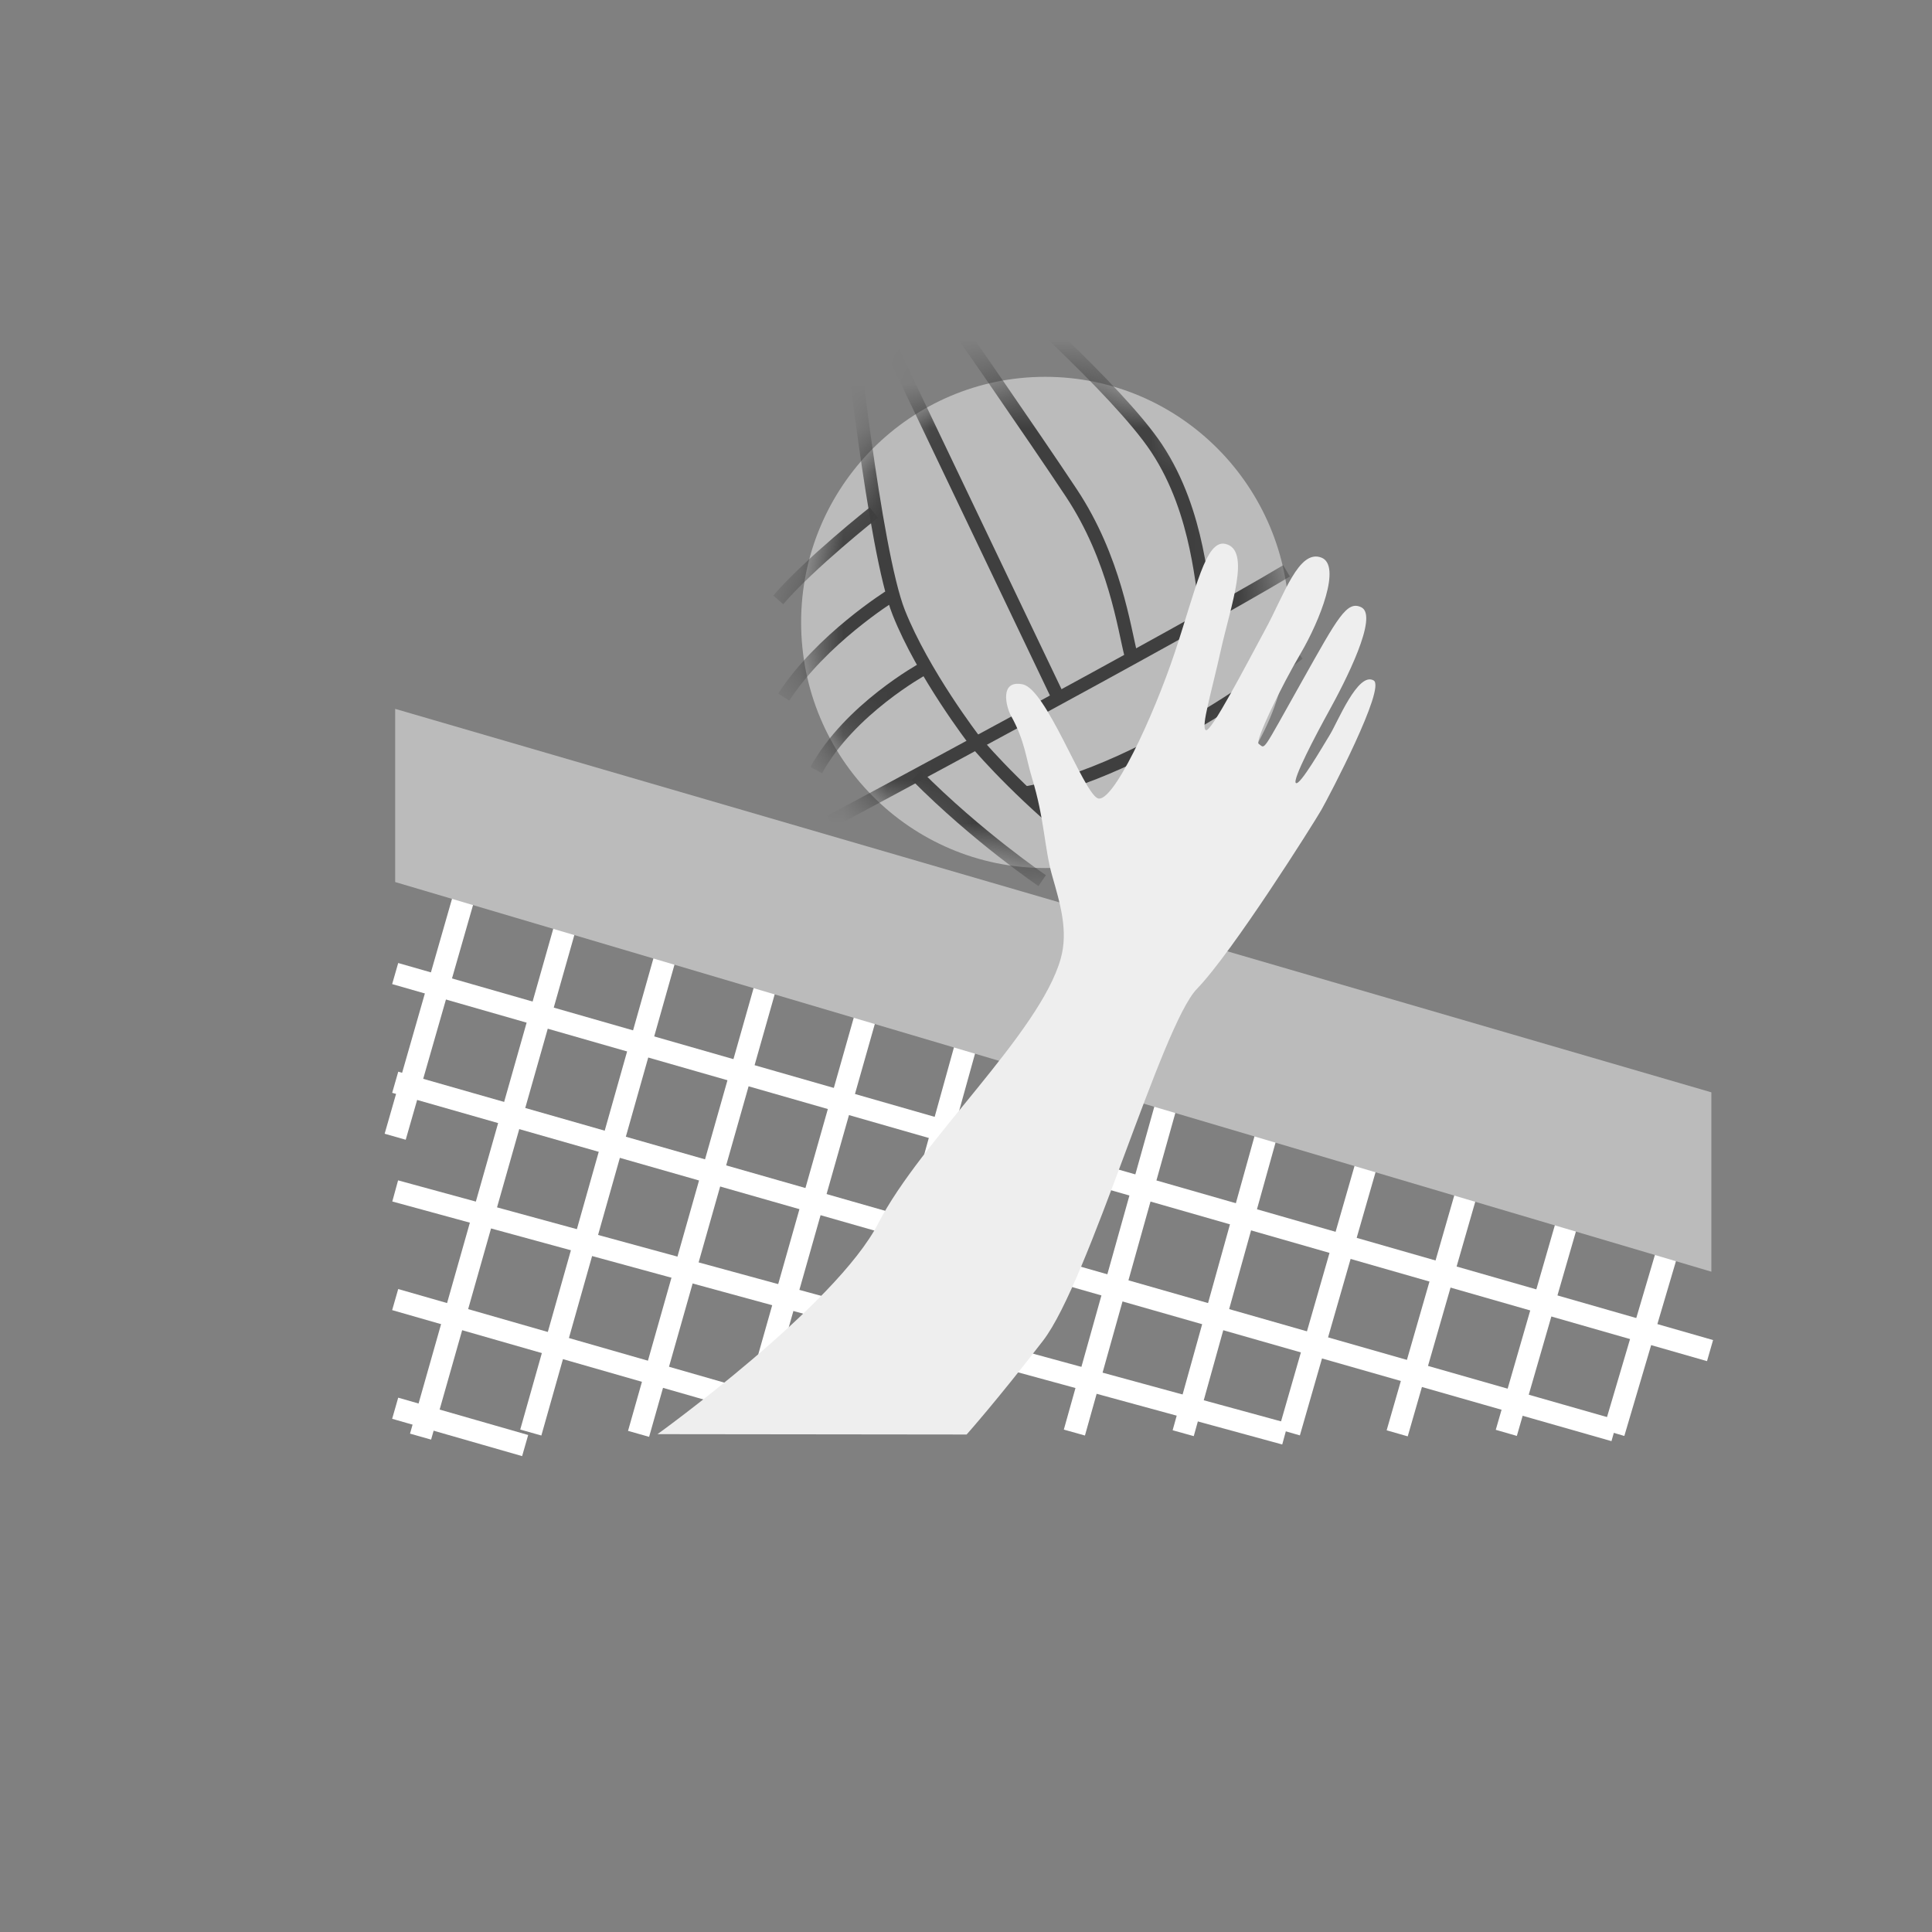 <svg xmlns="http://www.w3.org/2000/svg" width="44" height="44" viewBox="0 0 44 44" id="Classification.sport_91::before" x="354" y="44"><rect x="0" y="0" width="44" height="44" fill="#808080" stroke="none"/><title>91</title><defs><path id="cna" d="M.54 5.926C.54 2.837 3.03.333 6.099.333c3.07 0 5.557 2.504 5.557 5.593S9.167 11.52 6.098 11.52C3.028 11.519.54 9.015.54 5.926z"/><radialGradient cx="17.523%" cy="77.807%" fx="17.523%" fy="77.807%" r="1.599%" id="cnc"><stop stop-color="#FFF" offset="0%"/><stop stop-color="#DDD" offset="94.44%"/></radialGradient><radialGradient cx=".014%" cy="99.943%" fx=".014%" fy="99.943%" r="2.656%" id="cnd"><stop stop-color="#FFF" offset="0%"/><stop stop-color="#DDD" offset="94.44%"/></radialGradient></defs><g transform="translate(-563 -157)" fill="none" fill-rule="evenodd"><g transform="translate(571 164.57)"><g transform="translate(9.705 .679)"><mask id="cnb" fill="#fff"><use xmlns:xlink="http://www.w3.org/1999/xlink" xlink:href="#cna"/></mask><use fill="#BBB" xmlns:xlink="http://www.w3.org/1999/xlink" xlink:href="#cna"/><path d="M12.1 13.756C7.653 12.47 4.485 8.611 4.485 8.611S3.32 7.1 2.764 5.702C2.208 4.304 1.629-1.1 1.629-1.1M6.398 7.643L1.793-1.993M9.791 5.713c-.134-.456-.164-2.259-1.156-3.756-.89-1.343-3.76-3.858-3.76-3.858M8.054 6.675c-.158-.613-.368-2.201-1.36-3.698-.89-1.343-2.811-4.105-2.811-4.105M2.574 5.325S.997 6.31.145 7.626M3.314 6.987S1.644 7.902.885 9.29" stroke="#3F3F3F" stroke-width=".3" mask="url(#cnb)"/><path d="M6.03 11.807s-1.468-.994-2.863-2.398" stroke="#3F3F3F" stroke-width=".3" fill="url(#cnc)" mask="url(#cnb)"/><path d="M2.195 3.425S.74 4.575.019 5.413" stroke="#3F3F3F" stroke-width=".3" fill="url(#cnd)" mask="url(#cnb)"/><path d="M11.869 6.634s-3.483 2.711-6.237 3.18M13.39 7.711s-3.583 2.811-6.336 3.28M11.595 4.752c-2.37 1.422-10.388 5.71-10.388 5.71" stroke="#3F3F3F" stroke-width=".3" mask="url(#cnb)"/></g><g transform="translate(0 11.384)" fill="#FFF"><g transform="translate(0 2.188)"><path d="M.931 1.27l29.945 8.587.138-.48L1.069.79l-.138.48zM.931 3.746L28.7 11.679l.137-.48L1.07 3.265l-.138.48zM.934 6.221l20.268 5.534.132-.483L1.066 5.74l-.132.482zM.931 8.695l9.15 2.626.138-.48-9.15-2.626-.138.48zM.931 11.17l2.96.85.138-.481-2.96-.85-.138.481z"/></g><path d="M29.8 9.253l-1.287 4.355.48.141 1.286-4.354-.48-.142zM27.512 8.599l-1.447 5.01.48.139 1.448-5.01-.48-.14zM25.33 7.542L23.58 13.62l.48.138 1.75-6.08-.481-.137zM22.872 7.518l-1.749 6.08.481.138 1.748-6.08-.48-.138zM20.651 6.634l-1.945 6.985.481.134 1.946-6.985-.482-.134zM18.365 5.978l-2.137 7.626.481.135 2.137-7.626-.481-.135zM11.504 4.01L8.82 13.474l.481.136 2.685-9.464-.48-.136zM13.79 4.667l-2.398 8.64.481.133 2.4-8.64-.482-.133zM9.218 3.354L6.303 13.633l.48.136L9.7 3.491l-.481-.137zM4.644 2.043L1.338 13.696l.48.136L5.126 2.18l-.481-.136zM6.93 2.699L3.848 13.603l.481.136L7.412 2.835l-.481-.136zM2.456.952L.76 6.866l.48.137L2.936 1.09l-.48-.137z"/></g><path d="M30.975 17.307L1 8.574v3.944l29.975 8.874v-4.085z" fill="#BBB"/><path d="M16.156 14.266c.18-.636-.015-1.265-.193-1.89-.179-.625-.172-1.29-.461-2.232-.135-.437-.159-.841-.477-1.413-.114-.205-.268-.826.268-.715.536.112 1.362 2.411 1.697 2.59.334.178 1.276-1.85 1.767-3.323.49-1.473.703-2.567 1.15-2.466.592.133.122 1.406-.101 2.41-.223 1.005-.455 1.747-.346 1.831.11.084.937-1.518 1.361-2.3.425-.78.757-1.828 1.273-1.629.461.179-.03 1.429-.476 2.188-.447.759-1.042 1.994-.953 2.053.16.107.042.256.997-1.443.804-1.429 1.01-1.826 1.34-1.667.401.194-.358 1.682-.745 2.381-.278.504-.833 1.555-.744 1.622.09.067.596-.81.774-1.1.179-.291.64-1.443.997-1.236.283.164-1.012 2.634-1.19 2.946-.179.313-2.032 3.252-2.835 4.078-.804.826-2.455 6.652-3.505 8.013-1.049 1.362-1.74 2.136-1.74 2.136l-7.04-.008s4.07-2.931 5.03-4.806 3.67-4.317 4.152-6.02z" fill="#EEE"/></g></g></svg>